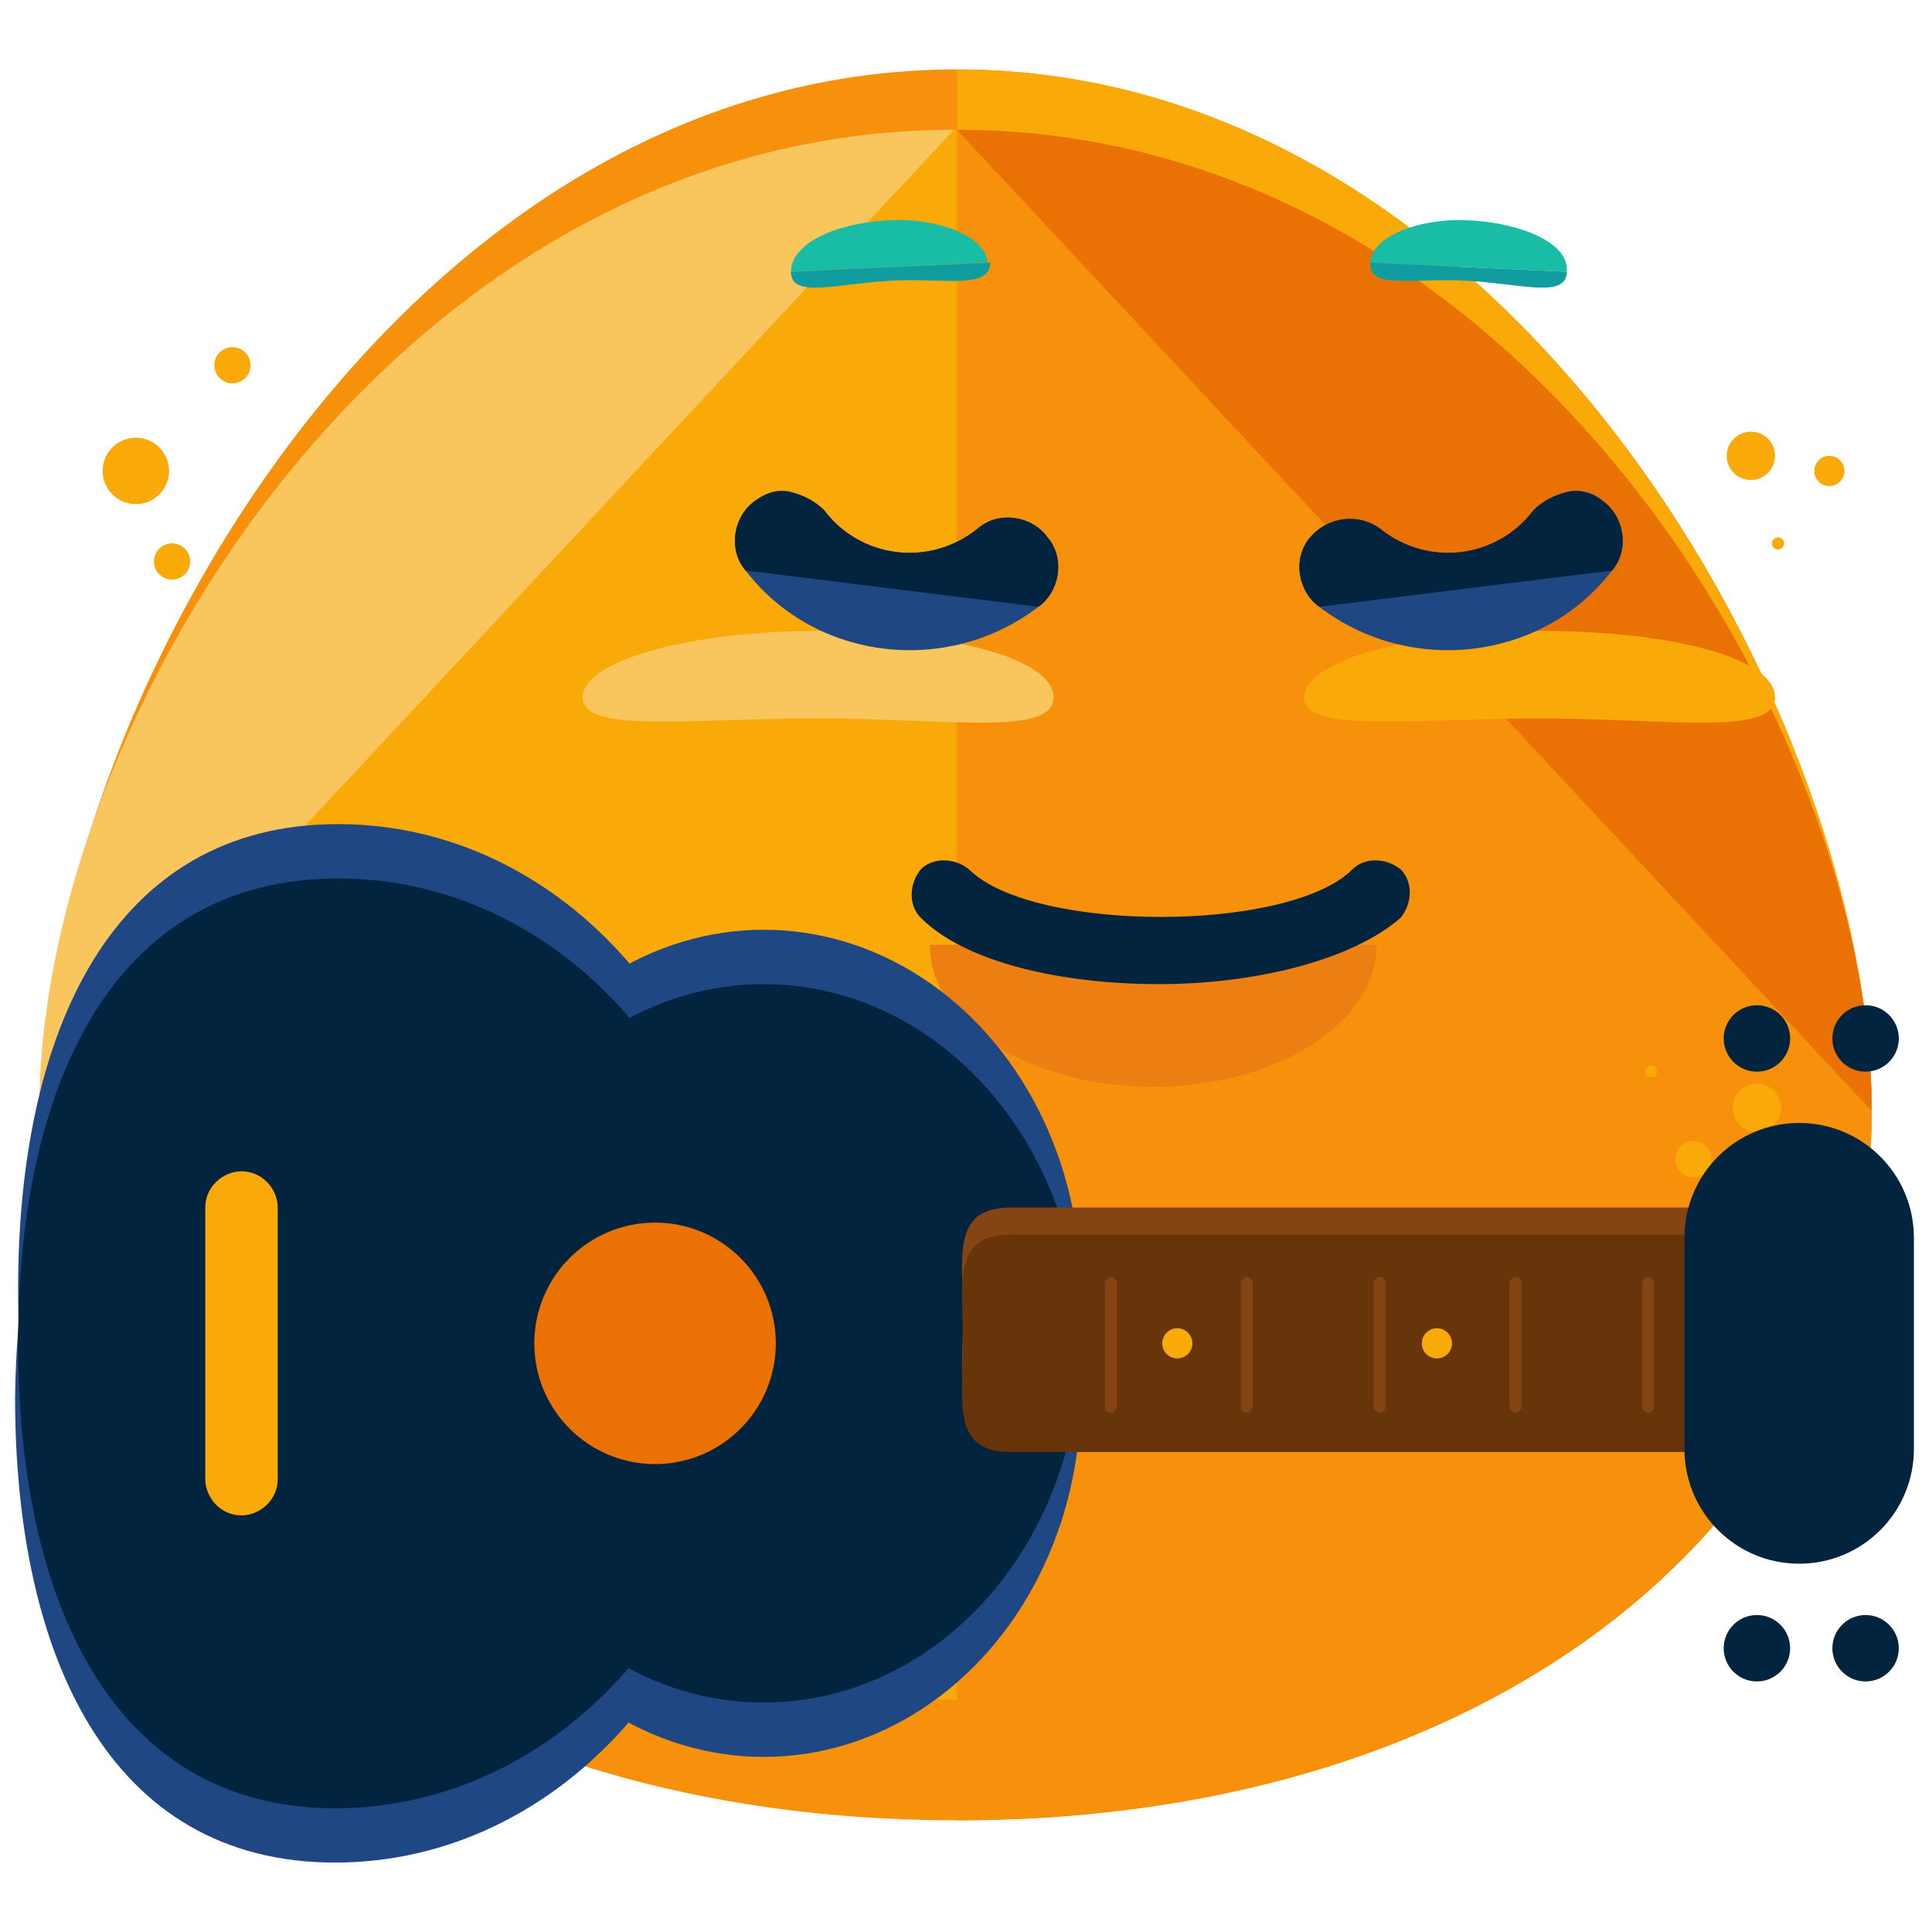 <?xml version="1.0" encoding="utf-8"?>
<!-- Generator: Adobe Illustrator 16.0.0, SVG Export Plug-In . SVG Version: 6.00 Build 0)  -->
<!DOCTYPE svg PUBLIC "-//W3C//DTD SVG 1.1//EN" "http://www.w3.org/Graphics/SVG/1.1/DTD/svg11.dtd">
<svg version="1.1" id="Layer_1" xmlns="http://www.w3.org/2000/svg" xmlns:xlink="http://www.w3.org/1999/xlink" x="0px" y="0px"
	 width="64px" height="64px" viewBox="0 0 64 64" enable-background="new 0 0 64 64" xml:space="preserve">
<g>
	<g>
		<g>
			<path fill="#F7910B" d="M62,36.8c0,13-11.9,23.5-30.3,23.5c-18.4,0-30.3-10.5-30.3-23.5S13.2,4.3,31.7,4.3
				C50.1,4.3,62,23.8,62,36.8z"/>
		</g>
		<g>
			<path fill="#F7910B" d="M62,36.8c0,13-11.9,19.5-30.3,19.5c-18.4,0-30.3-6.5-30.3-19.5S13.2,2.3,31.7,2.3
				C50.1,2.3,62,23.8,62,36.8z"/>
		</g>
		<g>
			<path fill="#F9A908" d="M31.7,2.3C50.1,2.3,62,23.8,62,36.8S50.1,56.3,31.7,56.3"/>
		</g>
		<g>
			<path fill="#F9A908" d="M62,36.8c0,13-11.9,19.5-30.3,19.5c-18.4,0-30.3-6.5-30.3-19.5S13.2,4.3,31.7,4.3
				C50.1,4.3,62,23.8,62,36.8z"/>
		</g>
		<g>
			<path fill="#F9C55D" d="M1.3,36.8c0-13,11.9-32.5,30.3-32.5"/>
		</g>
		<g>
			<path fill="#F7910B" d="M31.7,4.3C50.1,4.3,62,23.8,62,36.8S50.1,60.3,31.7,60.3"/>
		</g>
		<g>
			<path fill="#EA7103" d="M31.7,4.3C50.1,4.3,62,23.8,62,36.8"/>
		</g>
		<g>
			<g>
				<path fill="#19BCA4" d="M29.4,7.3c-1.8,0.1-3.2,0.8-3.2,1.7l6.5-0.3C32.7,7.9,31.2,7.2,29.4,7.3z"/>
			</g>
			<g>
				<path fill="#19BCA4" d="M48.7,7.3c-1.8-0.1-3.3,0.6-3.3,1.4L51.9,9C52,8.1,50.5,7.4,48.7,7.3z"/>
			</g>
			<g>
				<path fill="#109DA0" d="M29.5,9.3c1.8-0.1,3.3,0.3,3.3-0.6L26.2,9C26.2,9.9,27.7,9.4,29.5,9.3z"/>
			</g>
			<g>
				<path fill="#109DA0" d="M48.6,9.3c1.8,0.1,3.3,0.6,3.3-0.3l-6.5-0.3C45.3,9.6,46.8,9.2,48.6,9.3z"/>
			</g>
			<g>
				<path fill="#F9C55D" d="M27.1,20.9c-4.3,0-7.8,1-7.8,2.2s3.5,0.7,7.8,0.7c4.3,0,7.8,0.6,7.8-0.7S31.4,20.9,27.1,20.9z"/>
			</g>
			<g>
				<path fill="#F9A908" d="M51,20.9c-4.3,0-7.8,1-7.8,2.2s3.5,0.7,7.8,0.7c4.3,0,7.8,0.6,7.8-0.7S55.4,20.9,51,20.9z"/>
			</g>
		</g>
		<g>
			<g>
				<g>
					<g>
						<g>
							<g>
								<path fill="#1E4784" d="M26.2,16.3c0.4,0.1,0.8,0.3,1.1,0.6c1.2,1.6,3.5,1.9,5.1,0.6c0.7-0.6,1.8-0.4,2.3,0.3
									c0.6,0.7,0.4,1.8-0.3,2.3c-3,2.3-7.4,1.8-9.7-1.2c-0.6-0.7-0.4-1.8,0.3-2.3C25.4,16.3,25.8,16.2,26.2,16.3z"/>
							</g>
						</g>
						<g>
							<g>
								<path fill="#02243E" d="M24.7,18.9c-0.6-0.7-0.4-1.8,0.3-2.3c0.4-0.3,0.8-0.4,1.2-0.3c0.4,0.1,0.8,0.3,1.1,0.6
									c1.2,1.6,3.5,1.9,5.1,0.6c0.7-0.6,1.8-0.4,2.3,0.3c0.6,0.7,0.4,1.8-0.3,2.3"/>
							</g>
						</g>
					</g>
				</g>
			</g>
			<g>
				<g>
					<g>
						<g>
							<g>
								<path fill="#1E4784" d="M51.9,16.3c-0.4,0.1-0.8,0.3-1.1,0.6c-1.2,1.6-3.5,1.9-5.1,0.6C45,17,44,17.1,43.4,17.8
									c-0.6,0.7-0.4,1.8,0.3,2.3c3,2.3,7.4,1.8,9.7-1.2c0.6-0.7,0.4-1.8-0.3-2.3C52.8,16.3,52.3,16.2,51.9,16.3z"/>
							</g>
						</g>
						<g>
							<g>
								<path fill="#02243E" d="M53.4,18.9c0.6-0.7,0.4-1.8-0.3-2.3c-0.4-0.3-0.8-0.4-1.2-0.3c-0.4,0.1-0.8,0.3-1.1,0.6
									c-1.2,1.6-3.5,1.9-5.1,0.6C45,17,44,17.1,43.4,17.8c-0.6,0.7-0.4,1.8,0.3,2.3"/>
							</g>
						</g>
					</g>
				</g>
			</g>
		</g>
		<g>
			<g>
				<path fill="#ED7E11" d="M45.6,31.3c0,2.6-3.3,4.7-7.4,4.7c-4.1,0-7.4-2.1-7.4-4.7"/>
			</g>
			<g>
				<path fill="#02243E" d="M38.4,32.6c-3.2,0-6.4-0.7-7.9-2.2c-0.4-0.4-0.4-1.1,0-1.6c0.4-0.4,1.1-0.4,1.6,0
					c2.1,2.1,10.6,2.1,12.7,0c0.4-0.4,1.1-0.4,1.6,0c0.4,0.4,0.4,1.1,0,1.6C44.8,31.8,41.6,32.6,38.4,32.6z"/>
			</g>
		</g>
		<g>
			<circle fill="#F7910B" cx="10" cy="33.8" r="0.6"/>
		</g>
		<g>
			<circle fill="#F7910B" cx="5.5" cy="35.8" r="1.1"/>
		</g>
		<g>
			<circle fill="#F7910B" cx="8.5" cy="31.8" r="0.2"/>
		</g>
		<g>
			<circle fill="#F7910B" cx="13" cy="33.6" r="0.2"/>
		</g>
		<g>
			<circle fill="#F9A908" cx="58.2" cy="36.7" r="0.8"/>
		</g>
		<g>
			<circle fill="#F9A908" cx="54.7" cy="35.5" r="0.2"/>
		</g>
		<g>
			<circle fill="#F9A908" cx="58.9" cy="42.5" r="0.3"/>
		</g>
		<g>
			<circle fill="#F9A908" cx="55.1" cy="46.3" r="1.3"/>
		</g>
		<g>
			<circle fill="#F9A908" cx="56.1" cy="38.4" r="0.6"/>
		</g>
		<g>
			<circle fill="#F7910B" cx="9" cy="37.8" r="0.5"/>
		</g>
		<g>
			<circle fill="#F7910B" cx="9.7" cy="29.4" r="0.4"/>
		</g>
		<g>
			<circle fill="#F9A908" cx="4.5" cy="15.6" r="1.1"/>
		</g>
		<g>
			<circle fill="#F9A908" cx="7.7" cy="12.1" r="0.6"/>
		</g>
		<g>
			<circle fill="#F9A908" cx="58.9" cy="18" r="0.2"/>
		</g>
		<g>
			<circle fill="#F9A908" cx="58" cy="15.1" r="0.8"/>
		</g>
		<g>
			<circle fill="#F9A908" cx="60.6" cy="15.6" r="0.5"/>
		</g>
		<g>
			<circle fill="#F9A908" cx="5.7" cy="18.6" r="0.6"/>
		</g>
	</g>
	<g>
		<g>
			<g>
				<g>
					<path fill="#1E4784" d="M24.7,42.7c0,8.5-6.1,15.4-13.6,15.4C3.7,58,0.6,51.2,0.6,42.7s3.1-15.4,10.6-15.4
						C18.7,27.3,24.7,34.2,24.7,42.7z"/>
				</g>
				<g>
					<ellipse fill="#1E4784" cx="25.3" cy="42.7" rx="10.5" ry="11.9"/>
				</g>
			</g>
			<g>
				<g>
					<path fill="#1E4784" d="M24.7,46.3c0,8.5-6.1,15.4-13.6,15.4c-7.5,0-10.6-6.9-10.6-15.4C0.6,37.9,3.7,31,11.2,31
						C18.7,31,24.7,37.9,24.7,46.3z"/>
				</g>
				<g>
					<ellipse fill="#1E4784" cx="25.3" cy="46.3" rx="10.5" ry="11.9"/>
				</g>
			</g>
		</g>
		<g>
			<g>
				<g>
					<path fill="#02243E" d="M24.7,44.5c0,8.5-6.1,15.4-13.6,15.4C3.7,59.9,0.6,53,0.6,44.5s3.1-15.4,10.6-15.4
						C18.7,29.1,24.7,36,24.7,44.5z"/>
				</g>
				<g>
					<ellipse fill="#02243E" cx="25.3" cy="44.5" rx="10.5" ry="11.9"/>
				</g>
			</g>
			<g>
				<path fill="#F9A908" d="M9.2,49c0,0.7-0.6,1.2-1.2,1.2l0,0c-0.7,0-1.2-0.6-1.2-1.2v-9c0-0.7,0.6-1.2,1.2-1.2l0,0
					c0.7,0,1.2,0.6,1.2,1.2V49z"/>
			</g>
			<g>
				<circle fill="#EA7103" cx="21.7" cy="44.5" r="4"/>
			</g>
		</g>
	</g>
	<g>
		<path fill="#844414" d="M58.9,43.6c0,2,0.4,3.6-1.6,3.6H33.5c-2,0-1.6-1.6-1.6-3.6l0,0c0-2-0.4-3.6,1.6-3.6h23.8
			C59.3,40,58.9,41.6,58.9,43.6L58.9,43.6z"/>
	</g>
	<g>
		<path fill="#683409" d="M58.9,44.5c0,2,0.4,3.6-1.6,3.6H33.5c-2,0-1.6-1.6-1.6-3.6l0,0c0-2-0.4-3.6,1.6-3.6h23.8
			C59.3,40.9,58.9,42.5,58.9,44.5L58.9,44.5z"/>
	</g>
	<g>
		<path fill="#844414" d="M37,46.6c0,0.1-0.1,0.2-0.2,0.2l0,0c-0.1,0-0.2-0.1-0.2-0.2v-4.1c0-0.1,0.1-0.2,0.2-0.2l0,0
			c0.1,0,0.2,0.1,0.2,0.2V46.6z"/>
	</g>
	<g>
		<path fill="#844414" d="M41.5,46.6c0,0.1-0.1,0.2-0.2,0.2l0,0c-0.1,0-0.2-0.1-0.2-0.2v-4.1c0-0.1,0.1-0.2,0.2-0.2l0,0
			c0.1,0,0.2,0.1,0.2,0.2V46.6z"/>
	</g>
	<g>
		<path fill="#844414" d="M45.9,46.6c0,0.1-0.1,0.2-0.2,0.2l0,0c-0.1,0-0.2-0.1-0.2-0.2v-4.1c0-0.1,0.1-0.2,0.2-0.2l0,0
			c0.1,0,0.2,0.1,0.2,0.2V46.6z"/>
	</g>
	<g>
		<path fill="#844414" d="M50.4,46.6c0,0.1-0.1,0.2-0.2,0.2l0,0c-0.1,0-0.2-0.1-0.2-0.2v-4.1c0-0.1,0.1-0.2,0.2-0.2l0,0
			c0.1,0,0.2,0.1,0.2,0.2V46.6z"/>
	</g>
	<g>
		<path fill="#844414" d="M54.8,46.6c0,0.1-0.1,0.2-0.2,0.2l0,0c-0.1,0-0.2-0.1-0.2-0.2v-4.1c0-0.1,0.1-0.2,0.2-0.2l0,0
			c0.1,0,0.2,0.1,0.2,0.2V46.6z"/>
	</g>
	<g>
		<circle fill="#F9A908" cx="39" cy="44.5" r="0.5"/>
	</g>
	<g>
		<circle fill="#F9A908" cx="47.6" cy="44.5" r="0.5"/>
	</g>
	<g>
		<path fill="#02243E" d="M63.4,48c0,2.1-1.7,3.8-3.8,3.8l0,0c-2.1,0-3.8-1.7-3.8-3.8v-7c0-2.1,1.7-3.8,3.8-3.8l0,0
			c2.1,0,3.8,1.7,3.8,3.8V48z"/>
	</g>
	<g>
		<g>
			<g>
				<circle fill="#02243E" cx="58.2" cy="34.4" r="1.1"/>
			</g>
			<g>
				<circle fill="#02243E" cx="58.2" cy="54.6" r="1.1"/>
			</g>
		</g>
		<g>
			<g>
				<circle fill="#02243E" cx="61.8" cy="34.4" r="1.1"/>
			</g>
			<g>
				<circle fill="#02243E" cx="61.8" cy="54.6" r="1.1"/>
			</g>
		</g>
	</g>
</g>
</svg>
